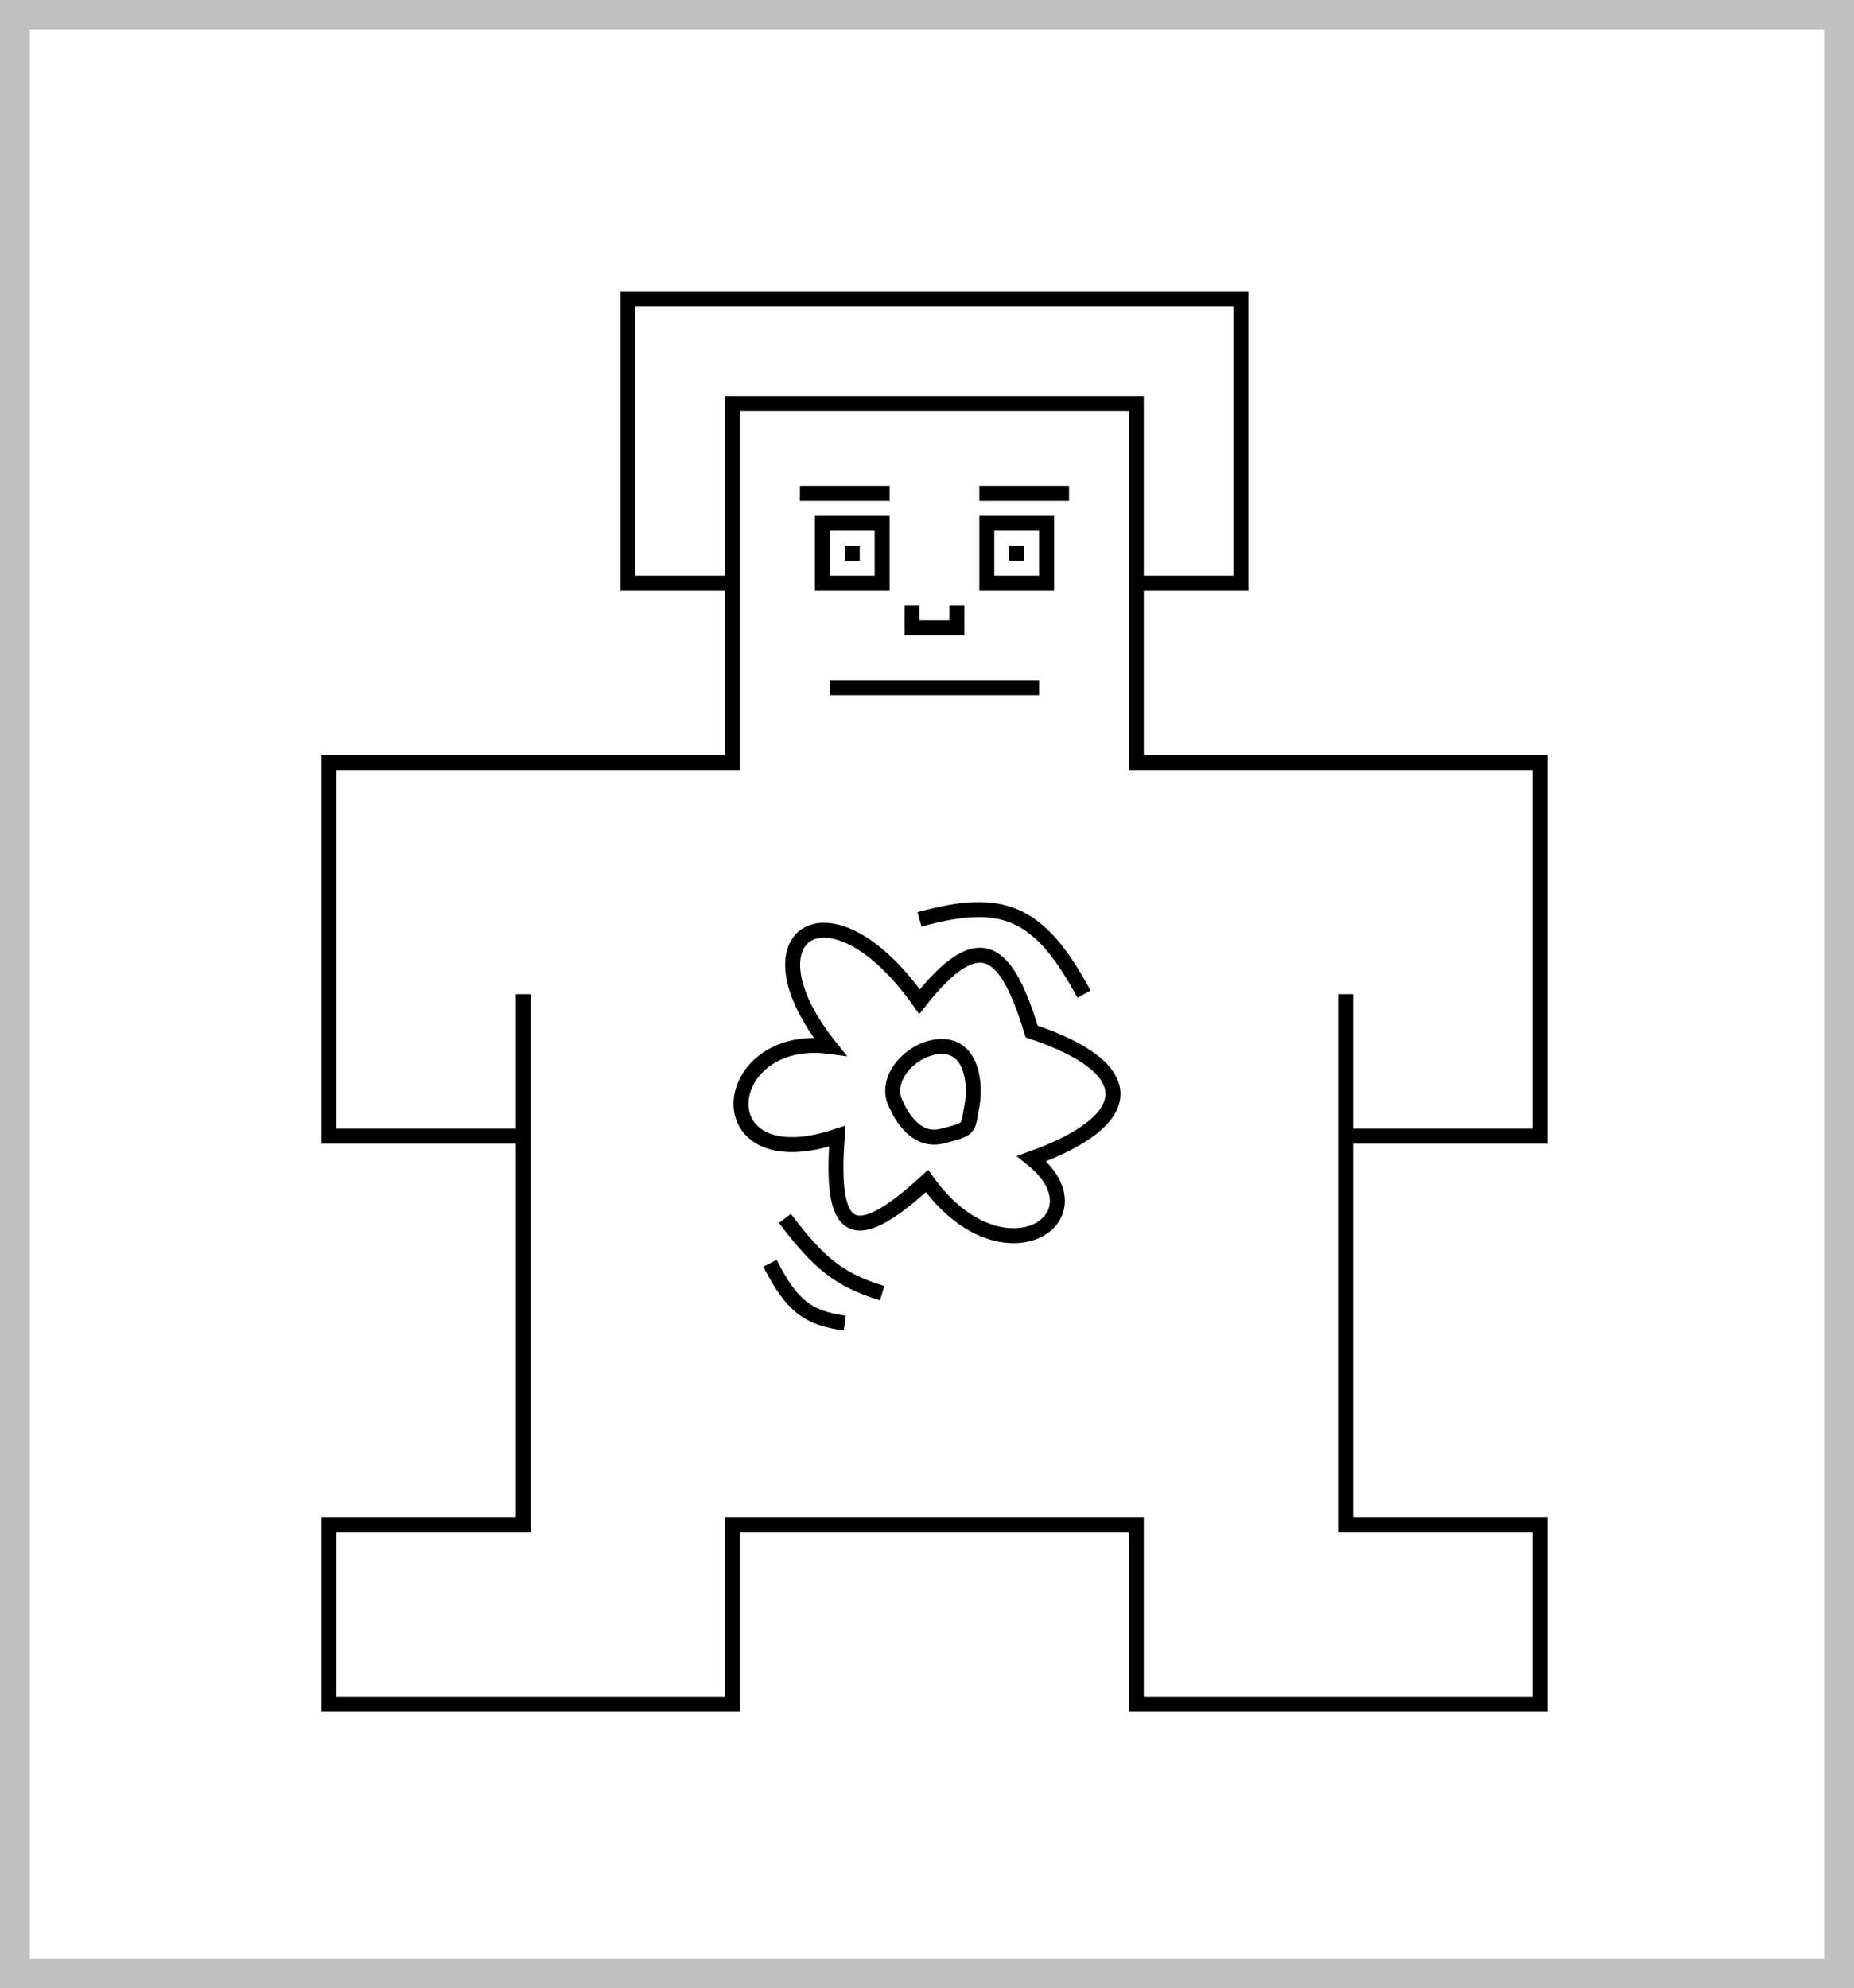 <svg width="124" height="133" viewBox="0 0 124 133" fill="none" xmlns="http://www.w3.org/2000/svg">
<rect x="0" y="0" width="124" height="133" fill="#808080" stroke="none"/>
<rect x="1" y="1" width="122" height="131" fill="white" stroke="#C0C0C0" stroke-width="2"/>
<path d="M76 39H83V20H42V39H49M49 39V27H76V51H103V76H90V66.5V102H103V114H76V102H49V114H22V102H35V76M49 39V51H22V76H35M35 66.5V76M53.5 33H59.5M65.5 33H71.5M67.5 37H68.5M56.5 37H57.5M61 40.5V42H64V40.5M55.5 46H69.5M61.5 61.5C67.067 59.952 69.511 60.948 72.5 66.5M52.5 81.5C54.762 84.511 56.175 85.639 59 86.5M51.5 84.5C52.918 87.309 54.019 88.169 56.5 88.5M66 35V39H70V35H66ZM59 35V39H55V35H59ZM61.5 67C55.5 58.5 49.5 62.5 55.5 70C48 69 47 79 56 76C55.527 82.342 56.864 83.728 62 79C67 86 74 81.5 69 77.5C76 75 76.5 71.5 69 69C67.318 63.481 65.545 61.875 61.5 67ZM63 70C61 70 58.927 72.228 60 74C60 74 61 76.5 63 76C65 75.5 64.709 75.5 65 74C65.291 72.5 65 70 63 70Z" stroke="black"/>
</svg>
